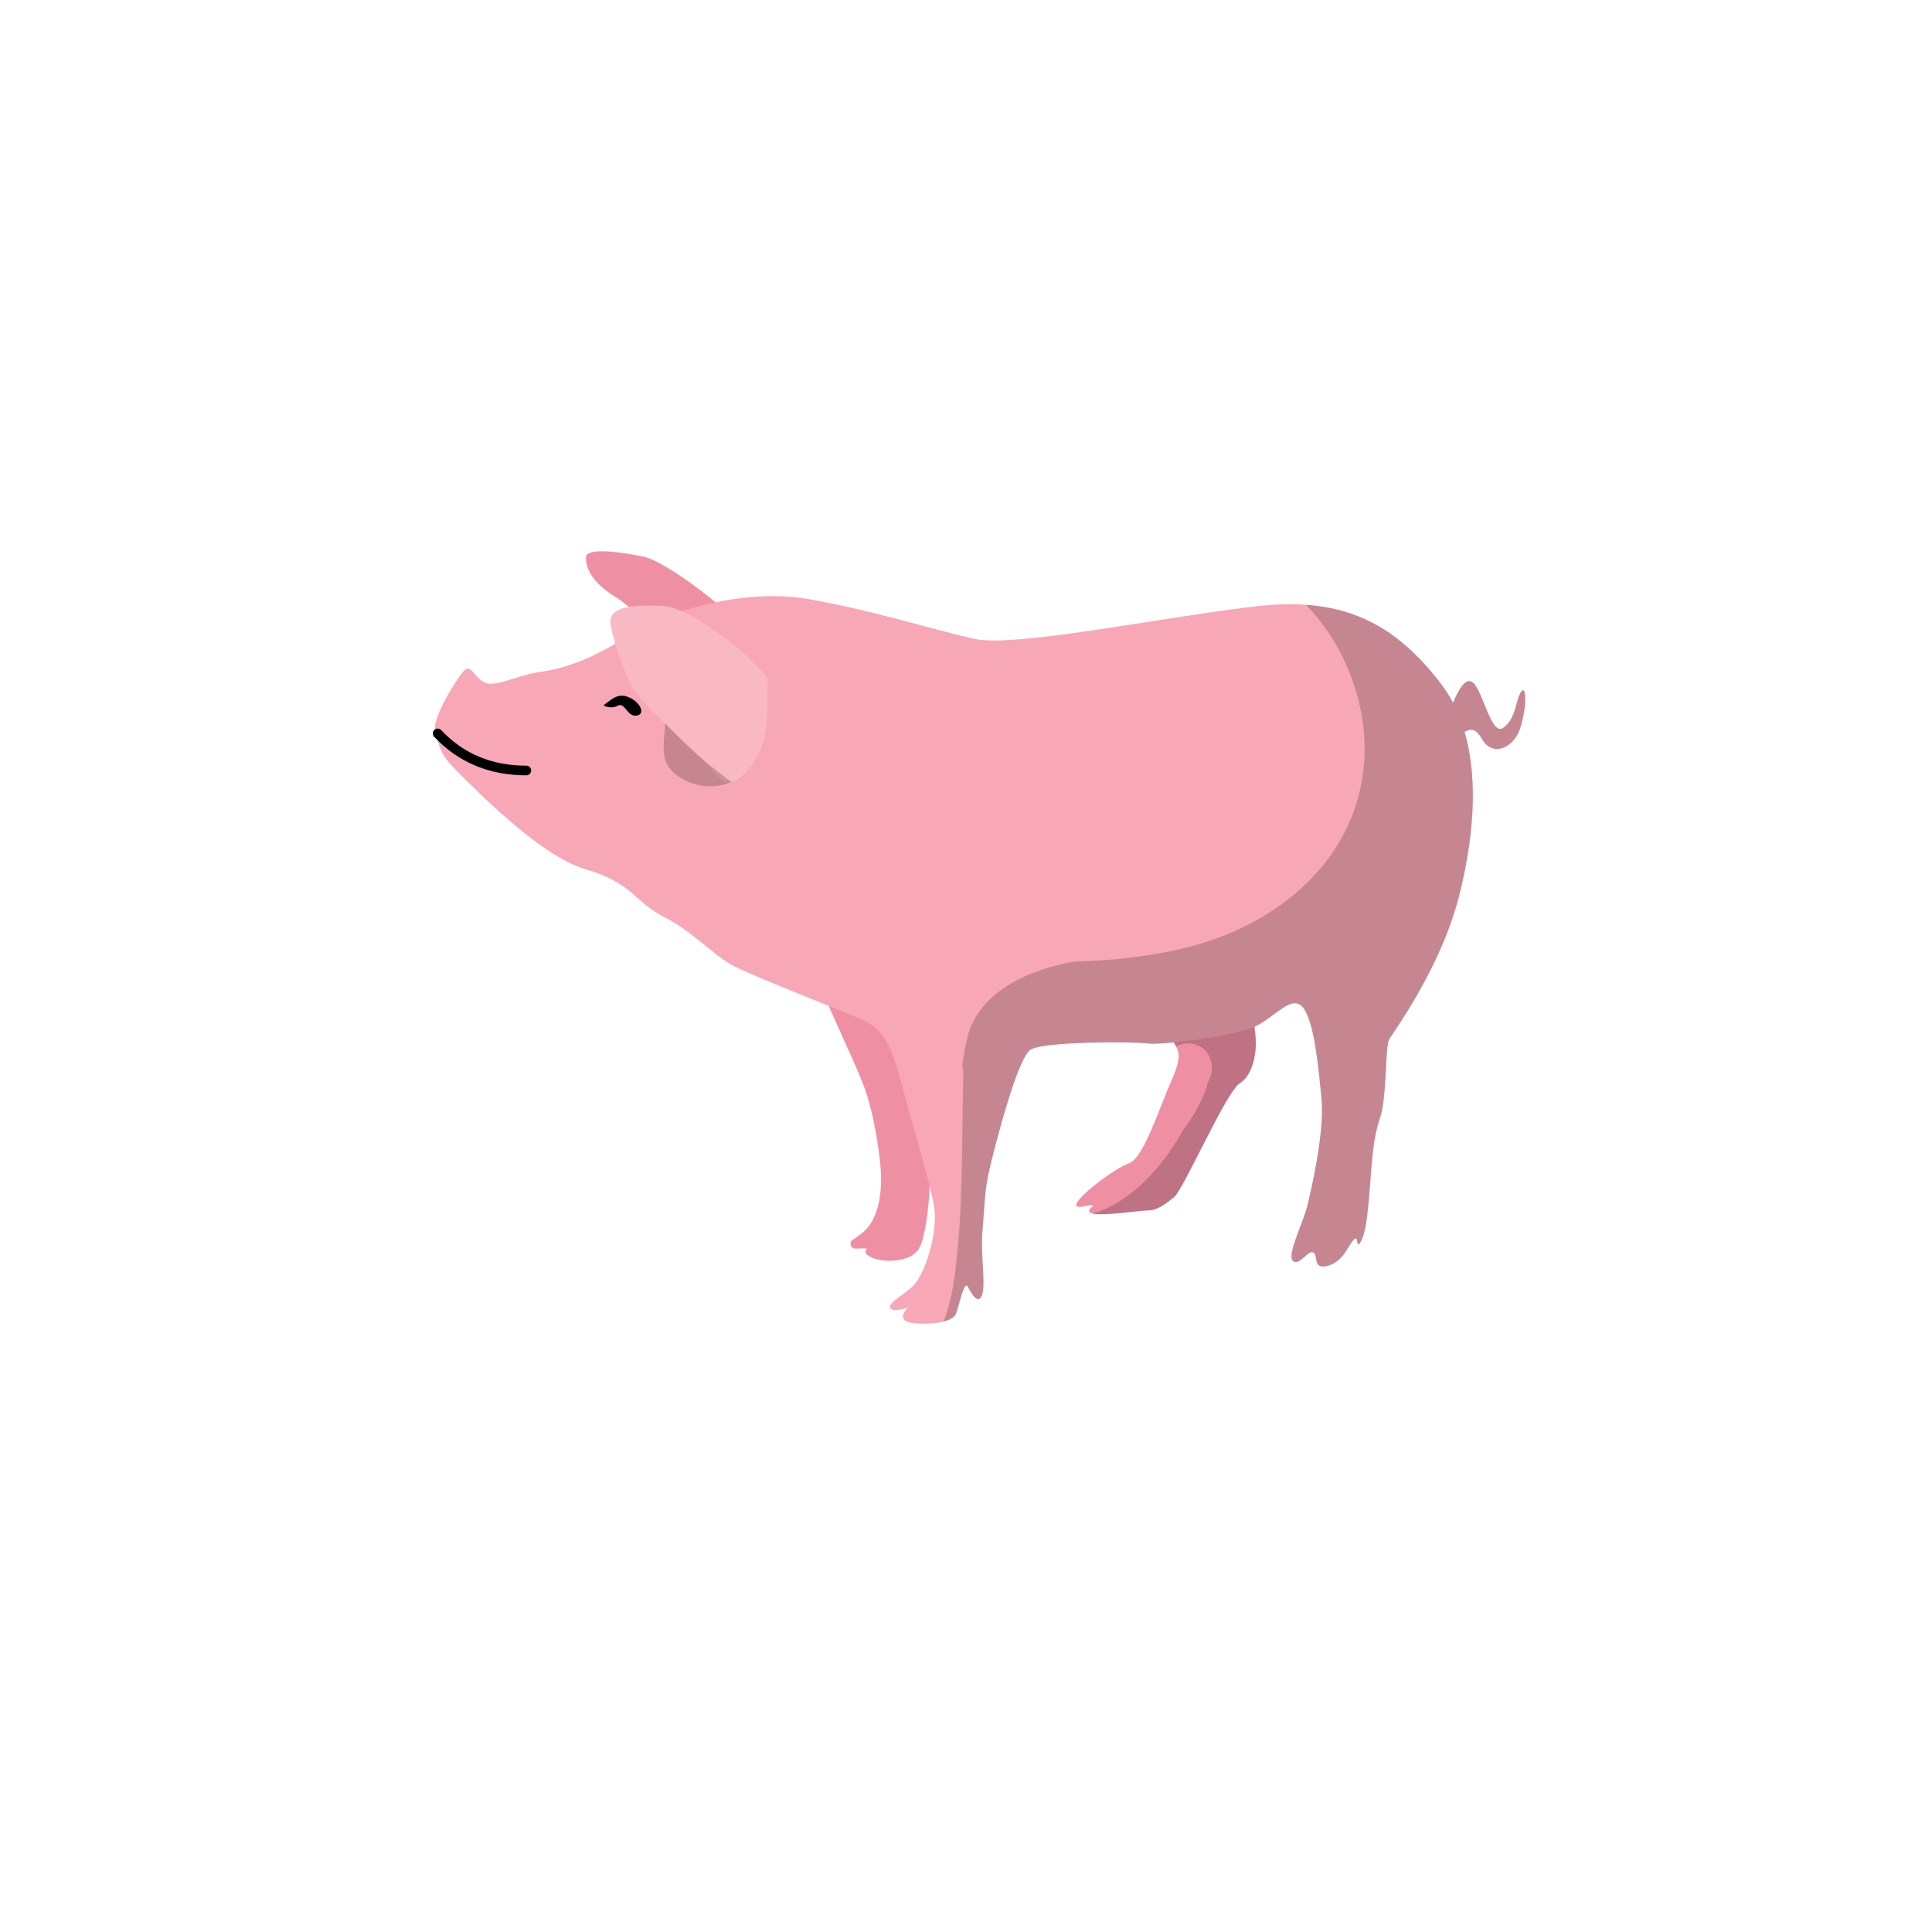 <?xml version="1.0" encoding="utf-8"?>
<!-- Generator: Adobe Illustrator 16.0.0, SVG Export Plug-In . SVG Version: 6.00 Build 0)  -->
<!DOCTYPE svg PUBLIC "-//W3C//DTD SVG 1.1//EN" "http://www.w3.org/Graphics/SVG/1.1/DTD/svg11.dtd">
<svg version="1.1" id="Layer_1" xmlns="http://www.w3.org/2000/svg" xmlns:xlink="http://www.w3.org/1999/xlink" x="0px" y="0px"
	 width="200px" height="200px" viewBox="0 0 200 200" enable-background="new 0 0 200 200" xml:space="preserve">
<g>
	<g>
		<path fill="#F7A7B5" d="M149.852,74.091c0.584-1.326,1.566-4.283,2.621-3.434c1.055,0.848,1.902,5.655,3.176,4.666
			c1.271-0.989,1.223-2.583,1.697-3.506c0.67-1.31,0.793,1.238,0,3.64c-0.643,1.943-2.828,2.998-3.959,1.008
			c-1.133-1.99-1.838-0.01-2.828-0.717C149.568,75.041,149.852,74.091,149.852,74.091z"/>
		<path fill="#EF8FA4" d="M84.846,101.871c1.38,3.499,3.499,7.74,4.56,10.498c1.061,2.756,1.842,7.73,1.804,9.861
			c-0.106,5.832-3.258,5.727-3.167,6.469c0.091,0.744,0.515,0.531,1.363,0.531s-0.425,0.213,0.636,0.848
			c1.061,0.637,4.56,0.849,5.303-1.273c0.741-2.12,1.165-6.785,0.741-9.861c-0.422-3.074-2.27-18.092-5.535-18.961
			C87.284,99.112,84.846,101.871,84.846,101.871z"/>
		<path fill="#EF8FA4" d="M120.16,105.9c1.482,2.65,2.648,2.438,1.164,5.832c-1.482,3.393-2.969,8.165-4.453,8.695
			s-4.984,3.182-5.41,4.137c-0.422,0.955,2.334-0.319,1.494,0.451c-1.459,1.34,4.764,0.291,5.824,0.291
			c1.062,0,1.803-0.637,2.758-1.379c0.953-0.742,5.408-10.923,6.787-11.771c1.379-0.848,1.908-3.287,1.588-5.408
			c-0.314-2.121,0.32-4.561-1.377-4.666C126.84,101.977,120.16,105.9,120.16,105.9z"/>
		<path fill="#EF8FA4" d="M76.573,64.648c-2.768-2.86-7.954-6.574-9.861-6.999c-1.908-0.425-5.939-1.061-6.045,0
			c-0.105,1.061,0.637,2.651,2.863,4.029c2.227,1.379,4.772,4.137,5.727,6.151C70.211,69.845,77.565,65.673,76.573,64.648z"/>
		<path fill="#F7A7B5" d="M64.485,66.133c-2.865,1.869-5.939,3.076-8.378,3.394c-2.438,0.318-4.666,1.59-5.833,1.167
			c-1.165-0.424-1.484-2.016-2.227-1.273c-0.742,0.742-3.394,5.09-2.97,6.15c0.425,1.06,0,2.015,2.015,4.03
			c2.016,2.015,8.782,9.014,13.564,10.393c4.781,1.379,5.076,3.394,8.003,4.878c2.929,1.484,5.05,3.837,6.96,4.942
			c1.907,1.102,11.346,4.708,13.678,5.769c2.333,1.061,3.075,3.075,3.923,6.256c0.851,3.183,2.818,9.758,3.424,12.727
			c0.607,2.969-0.983,7.528-2.15,8.59c-1.167,1.061-2.545,1.696-2.333,2.227c0.211,0.529,1.804,0,1.804,0s-1.167,1.166,0.106,1.484
			c1.271,0.318,4.452,0.213,4.877-0.849c0.423-1.061,0.848-3.605,1.271-2.757c0.425,0.848,1.167,1.908,1.486,0.636
			c0.316-1.272-0.213-4.029,0-6.468c0.211-2.439,0.211-4.242,0.742-6.47c0.529-2.227,2.863-11.452,4.242-12.301
			c1.377-0.849,10.498-0.849,12.088-0.636c1.59,0.211,9.014-0.808,11.08-1.729c2.07-0.922,3.873-3.468,5.039-1.982
			s1.59,6.172,1.91,9.501c0.316,3.33-1.062,9.375-1.486,11.071c-0.424,1.697-2.121,5.011-1.484,5.634s1.592-1.18,2.121-0.861
			c0.529,0.317-0.105,1.803,1.484,1.378c1.592-0.425,2.016-1.909,2.652-2.651c0.635-0.741,0.213,1.062,0.74,0.213
			c0.531-0.848,0.742-2.758,0.955-5.408c0.213-2.652,0.32-5.302,1.061-7.424c0.742-2.121,0.529-7.424,0.955-8.166
			c0.424-0.742,5.301-7.316,7.211-14.739c1.908-7.424,2.547-16.438-1.91-22.163c-4.453-5.727-9.543-8.946-18.662-7.973
			c-9.121,0.973-25.346,4.366-29.587,3.412c-4.243-0.955-11.029-3.076-17.286-4.135C77.316,60.937,69.363,62.952,64.485,66.133z"/>
		<path fill="#F8B9C4" d="M79.437,70.163c-2.121-2.757-8.189-7.354-10.776-7.442c-2.586-0.087-5.81-0.124-5.448,1.927
			c0.361,2.052,1.166,4.242,2.12,6.257c0.955,2.016,5.729,5.833,7.319,7.635c1.59,1.803,2.41,3.182,4.014,1.909
			c1.604-1.272,2.772-3.5,2.772-6.893C79.437,70.163,79.437,70.163,79.437,70.163z"/>
		<path fill="#010101" d="M62.469,73.026c0.955-0.743,1.604-1.352,2.757-0.785c1.156,0.567,1.592,1.739,0.637,1.845
			c-0.954,0.106-1.166-1.432-1.908-1.034C63.212,73.451,62.469,73.026,62.469,73.026z"/>
		<path fill="none" stroke="#010101" stroke-linecap="round" stroke-miterlimit="10" d="M45.308,75.925
			c2.485,2.648,5.615,3.835,9.176,3.835"/>
	</g>
	<path opacity="0.2" fill="#010101" d="M157.346,71.817c-0.475,0.923-0.426,2.517-1.697,3.506c-1.273,0.99-2.121-3.817-3.176-4.666
		c-0.766-0.617-1.494,0.774-2.059,2.09c-0.377-0.72-0.805-1.411-1.307-2.055c-3.617-4.653-7.656-7.651-13.936-8.089
		c4.164,4.214,6.475,10.522,6.045,16.324c-0.768,10.327-9.344,17.129-19.002,19.315c-3.59,0.812-7.273,1.211-10.99,1.303
		c-4.666,0.782-9.949,3.147-11.089,7.868c-0.229,0.948-0.388,1.914-0.528,2.886c0.075,0.249,0.126,0.518,0.118,0.825
		c-0.179,6.961,0.025,14.216-0.924,21.119c-0.215,1.566-0.549,3.148-1.139,4.559c0.634-0.16,1.137-0.41,1.287-0.786
		c0.423-1.061,0.848-3.605,1.271-2.757c0.425,0.848,1.167,1.908,1.486,0.636c0.316-1.272-0.213-4.029,0-6.468
		c0.211-2.439,0.211-4.242,0.742-6.47c0.529-2.227,2.863-11.452,4.242-12.301c1.377-0.849,10.498-0.849,12.088-0.636
		c0.479,0.063,1.49,0.014,2.721-0.109c0.1,0.148,0.174,0.289,0.246,0.432c0.566-0.318,1.25-0.432,1.893-0.254
		c1.342,0.368,2.07,1.752,1.746,3.074c-0.084,0.348-0.225,0.658-0.389,0.953c-0.012,0.184-0.043,0.367-0.111,0.547
		c-0.588,1.573-1.434,3.068-2.475,4.403c-2.102,3.879-5.465,7.419-9.279,8.563c1.213,0.256,4.859-0.324,5.648-0.324
		c1.062,0,1.803-0.637,2.758-1.379c0.953-0.742,5.408-10.923,6.787-11.771c1.379-0.848,1.908-3.287,1.588-5.408
		c-0.021-0.151-0.031-0.307-0.045-0.46c2.066-0.925,3.865-3.462,5.031-1.979c1.166,1.485,1.59,6.172,1.91,9.501
		c0.316,3.33-1.062,9.375-1.486,11.071c-0.424,1.697-2.121,5.011-1.484,5.634s1.592-1.18,2.121-0.861
		c0.529,0.317-0.105,1.803,1.484,1.378c1.592-0.425,2.016-1.909,2.652-2.651c0.635-0.741,0.213,1.062,0.74,0.213
		c0.531-0.848,0.742-2.758,0.955-5.408c0.213-2.652,0.32-5.302,1.061-7.424c0.742-2.121,0.529-7.424,0.955-8.166
		c0.424-0.742,5.301-7.316,7.211-14.739c1.412-5.491,2.121-11.849,0.596-17.106c0.541-0.231,1.076-0.511,1.773,0.714
		c1.131,1.99,3.316,0.935,3.959-1.008C158.139,73.055,158.016,70.507,157.346,71.817z"/>
	<path opacity="0.2" fill="#010101" d="M68.868,74.91c-0.143,2.465-0.768,4.307,1.857,5.761s5,0.273,5,0.273
		s-1.774-1.262-3.512-2.791S68.868,74.91,68.868,74.91z"/>
</g>
</svg>

